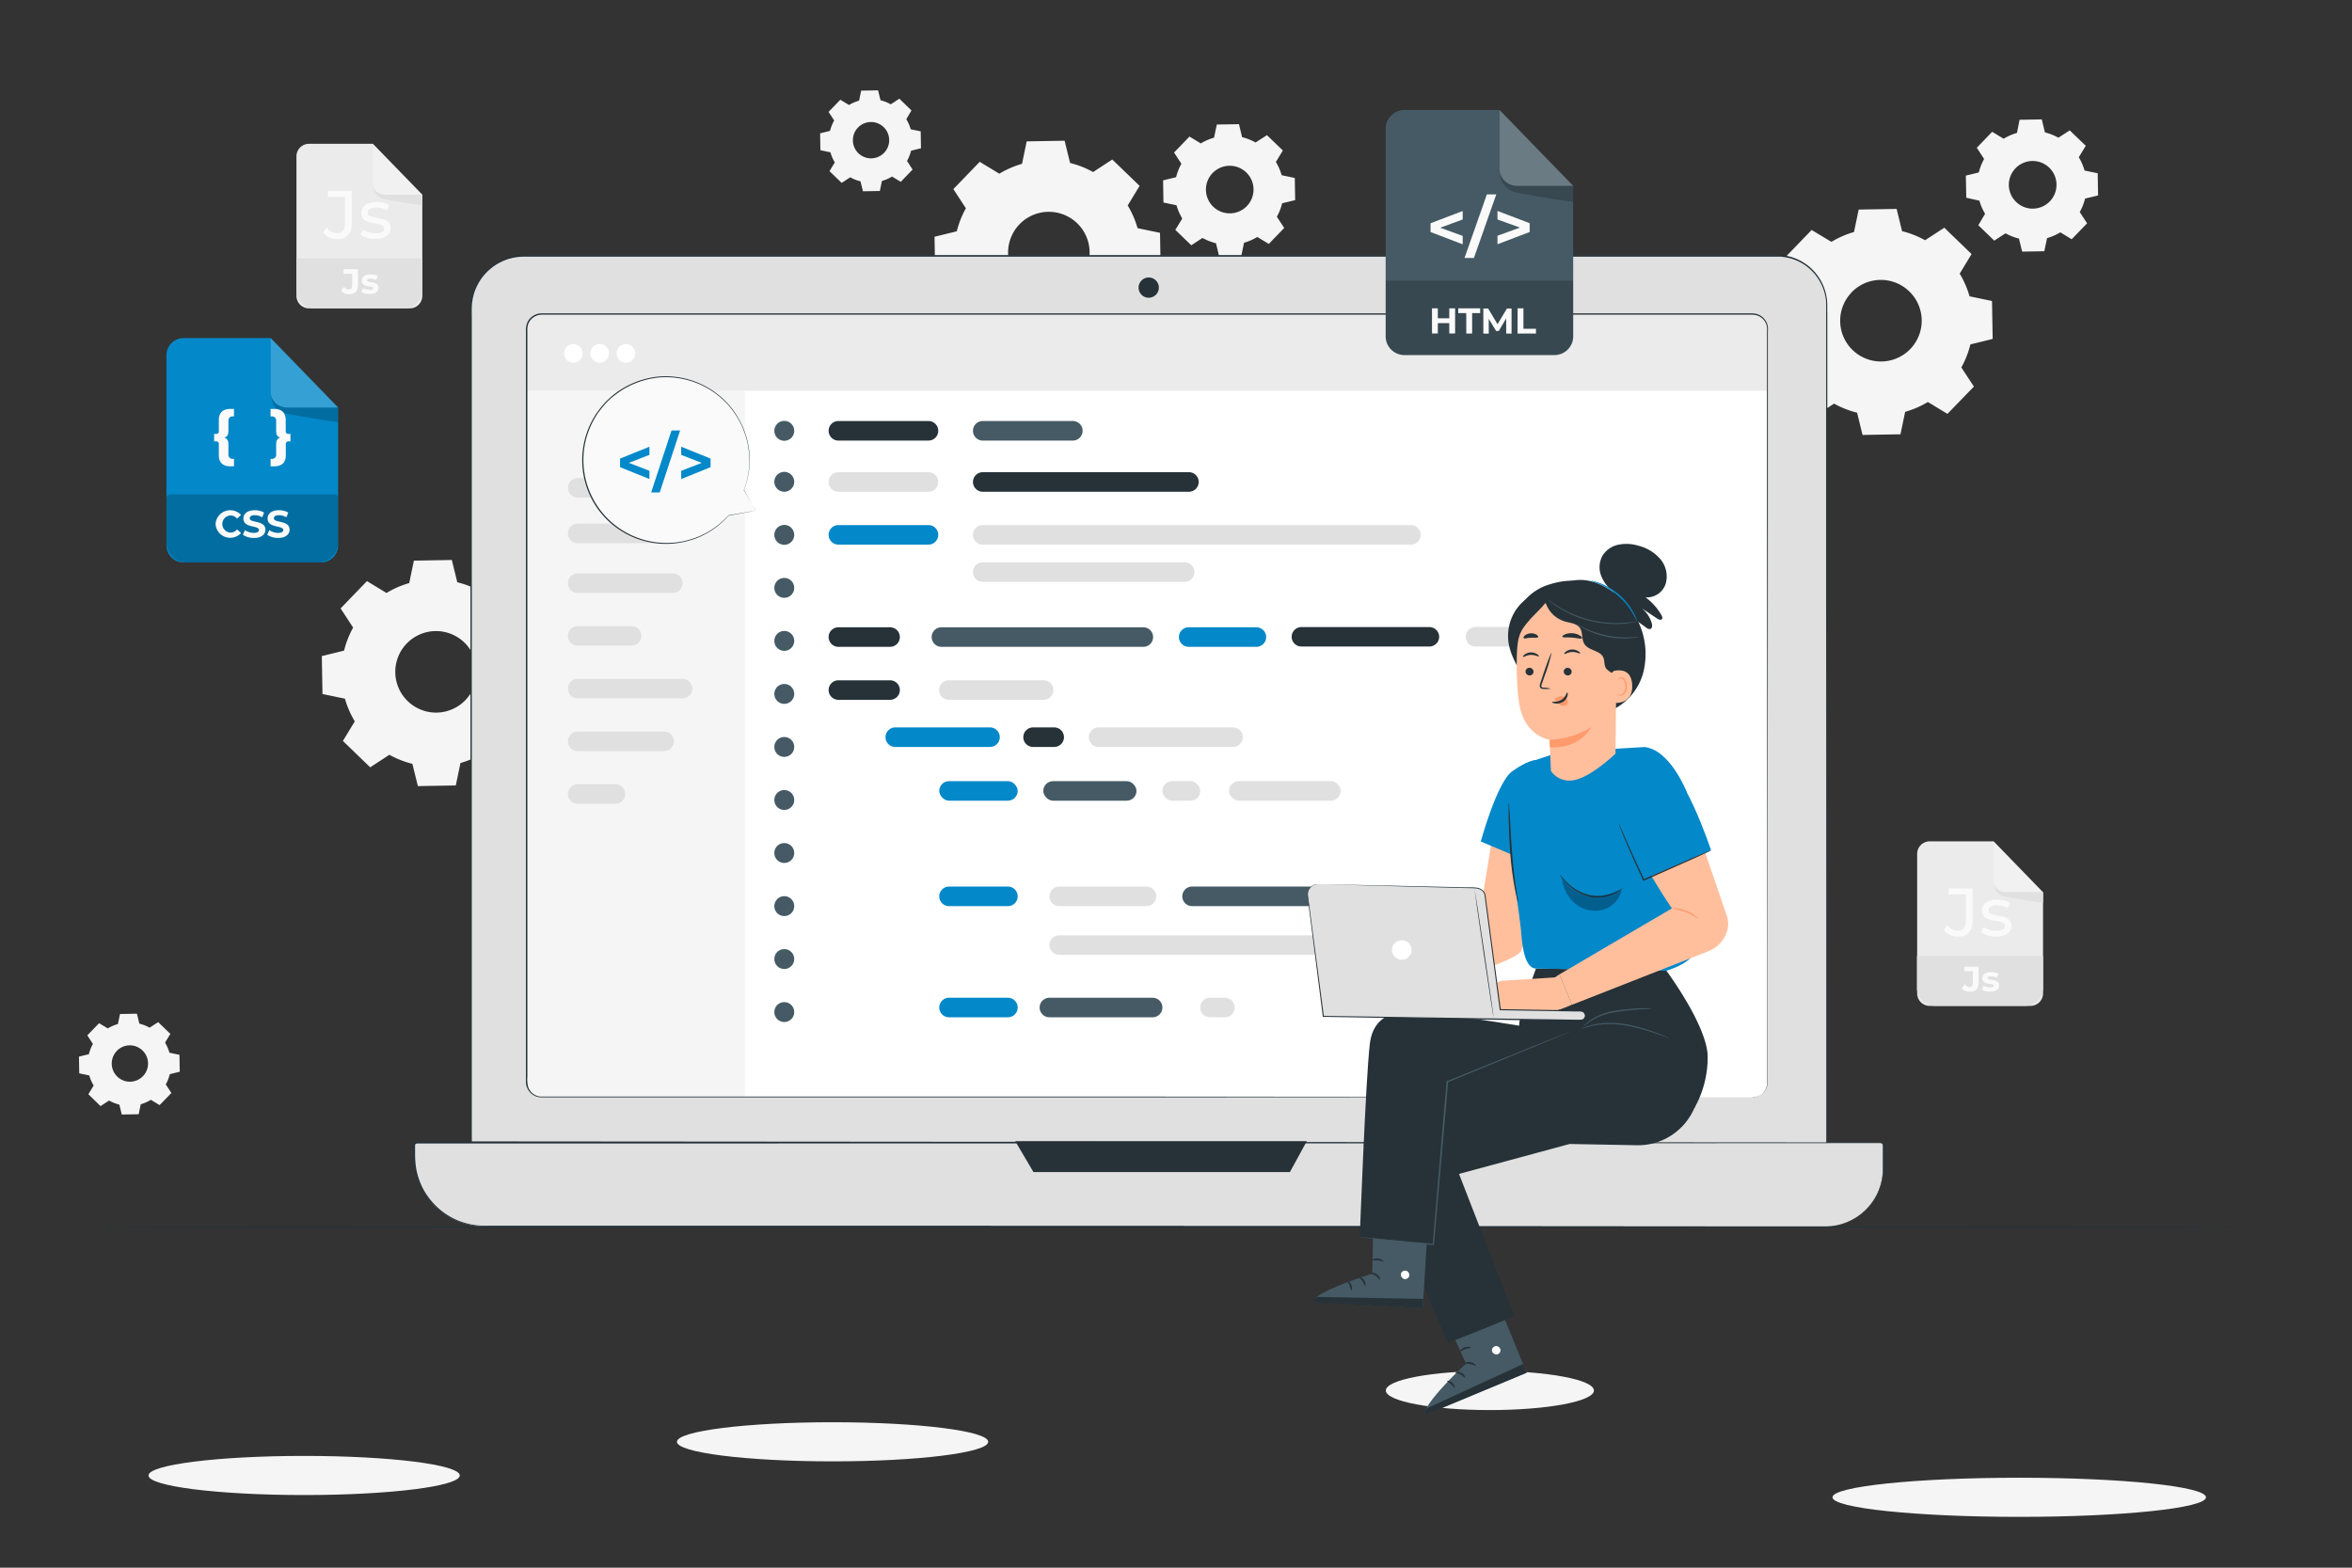 <svg xmlns="http://www.w3.org/2000/svg" viewBox="0 0 750 500"><rect x="0" y="0" width="750" height="500" fill="#333333" stroke="none"/><g id="freepik--background-complete--inject-48"><ellipse cx="265.49" cy="459.85" rx="49.63" ry="6.24" style="fill:#f5f5f5"></ellipse><path d="M146.61,470.59c0,3.44-22.22,6.24-49.63,6.24s-49.63-2.8-49.63-6.24,22.22-6.24,49.63-6.24S146.61,467.14,146.61,470.59Z" style="fill:#f5f5f5"></path><ellipse cx="475.09" cy="443.49" rx="33.18" ry="6.24" style="fill:#f5f5f5"></ellipse><path d="M703.44,477.55c0,3.45-26.66,6.24-59.55,6.24s-59.56-2.79-59.56-6.24,26.67-6.24,59.56-6.24S703.44,474.1,703.44,477.55Z" style="fill:#f5f5f5"></path><path d="M318.66,55.4a30,30,0,0,1,7.24-3.15l1.49-7.16,12.09-.21,1.75,7.1a30.06,30.06,0,0,1,7.34,2.89l6.11-4,8.71,8.41-3.79,6.25a29.69,29.69,0,0,1,3.14,7.24l7.16,1.49.21,12.1L363,88.09a29.66,29.66,0,0,1-2.89,7.34l4,6.11-8.4,8.71-6.26-3.79a29.46,29.46,0,0,1-7.23,3.14l-1.49,7.16-12.1.22-1.74-7.11a29.36,29.36,0,0,1-7.34-2.89l-6.12,4-8.7-8.4,3.79-6.25a29.73,29.73,0,0,1-3.15-7.24l-7.16-1.49L298,75.51l7.1-1.74A29.75,29.75,0,0,1,308,66.43l-4-6.12,8.41-8.7,6.25,3.79Zm6.45,16.12a13,13,0,1,0,18.36-.33A13,13,0,0,0,325.11,71.52Z" style="fill:#f5f5f5"></path><path d="M584,77.14A29.73,29.73,0,0,1,591.2,74l1.49-7.16,12.1-.21,1.74,7.1a29.75,29.75,0,0,1,7.34,2.89l6.12-4,8.7,8.41-3.79,6.25a30,30,0,0,1,3.15,7.23L635.21,96l.21,12.1-7.11,1.75a29.63,29.63,0,0,1-2.88,7.34l4,6.11L621,132l-6.25-3.79a29.69,29.69,0,0,1-7.24,3.14l-1.49,7.16-12.1.21-1.74-7.1a30.06,30.06,0,0,1-7.34-2.89l-6.11,4-8.71-8.41,3.79-6.25a29.46,29.46,0,0,1-3.14-7.23l-7.16-1.49-.22-12.1,7.11-1.74a29,29,0,0,1,2.89-7.34l-4-6.12,8.4-8.7L584,77.14Zm6.45,16.11a13,13,0,1,0,18.36-.32A13,13,0,0,0,590.41,93.25Z" style="fill:#f5f5f5"></path><path d="M123.26,189.12a29.12,29.12,0,0,1,7.23-3.15l1.49-7.16,12.1-.21,1.74,7.1a29.75,29.75,0,0,1,7.34,2.89l6.12-4L168,193l-3.79,6.25a29.66,29.66,0,0,1,3.15,7.23L174.5,208l.21,12.1-7.1,1.74a30,30,0,0,1-2.89,7.35l4,6.11L160.32,244l-6.25-3.79a29.53,29.53,0,0,1-7.24,3.14l-1.49,7.16-12.09.21-1.75-7.1a30.06,30.06,0,0,1-7.34-2.89l-6.11,4-8.71-8.41,3.79-6.25a29.63,29.63,0,0,1-3.14-7.23l-7.16-1.49-.21-12.1,7.1-1.74a29.36,29.36,0,0,1,2.89-7.34l-4-6.12,8.4-8.71,6.26,3.8Zm6.45,16.11a13,13,0,1,0,18.35-.32A13,13,0,0,0,129.71,205.23Z" style="fill:#f5f5f5"></path><path d="M270.72,33.5a13.1,13.1,0,0,1,3.22-1.4l.67-3.19,5.39-.1.78,3.17a13.26,13.26,0,0,1,3.27,1.29l2.72-1.79,3.88,3.75L289,38a13.56,13.56,0,0,1,1.4,3.23l3.19.66.09,5.4-3.16.77a13.26,13.26,0,0,1-1.29,3.27L291,54.07,287.24,58l-2.79-1.69a12.74,12.74,0,0,1-3.22,1.4l-.67,3.2-5.39.09-.78-3.17a12.85,12.85,0,0,1-3.27-1.28l-2.73,1.78-3.88-3.74,1.69-2.79a13.56,13.56,0,0,1-1.4-3.23l-3.19-.66-.1-5.39,3.17-.78A13.26,13.26,0,0,1,266,38.42l-1.79-2.73,3.75-3.88,2.79,1.69Zm2.87,7.19a5.79,5.79,0,1,0,8.18-.15A5.78,5.78,0,0,0,273.59,40.69Z" style="fill:#f5f5f5"></path><path d="M34.38,328a13.49,13.49,0,0,1,3.22-1.4l.67-3.19,5.39-.1.78,3.17a13.26,13.26,0,0,1,3.27,1.29L50.44,326l3.88,3.75-1.69,2.78a13.56,13.56,0,0,1,1.4,3.23l3.19.66.1,5.4-3.17.77a13.32,13.32,0,0,1-1.29,3.28l1.79,2.72-3.75,3.88-2.79-1.69a13.14,13.14,0,0,1-3.22,1.41l-.67,3.19-5.39.09-.77-3.16A13.17,13.17,0,0,1,34.78,351l-2.72,1.78L28.18,349l1.69-2.79A13.14,13.14,0,0,1,28.46,343l-3.19-.67L25.18,337l3.16-.78a13.26,13.26,0,0,1,1.29-3.27l-1.79-2.73,3.75-3.88L34.38,328Zm2.87,7.19a5.79,5.79,0,1,0,8.19-.15A5.78,5.78,0,0,0,37.25,335.17Z" style="fill:#f5f5f5"></path><path d="M382.9,45.75a17.57,17.57,0,0,1,4.23-1.84l.88-4.19,7.07-.12,1,4.15a17.56,17.56,0,0,1,4.3,1.69L404,43.1,409.07,48l-2.22,3.65a17.57,17.57,0,0,1,1.84,4.23l4.19.88.12,7.07-4.15,1a17.56,17.56,0,0,1-1.69,4.3l2.34,3.57-4.91,5.1-3.66-2.22a17.4,17.4,0,0,1-4.23,1.84l-.88,4.19-7.07.12-1-4.15a17.56,17.56,0,0,1-4.3-1.69l-3.57,2.34-5.1-4.92L377,69.7a17.57,17.57,0,0,1-1.84-4.23L371,64.59l-.12-7.07,4.15-1a17.56,17.56,0,0,1,1.69-4.3l-2.34-3.57,4.92-5.1,3.65,2.22Zm3.78,9.43A7.59,7.59,0,1,0,397.41,55,7.6,7.6,0,0,0,386.68,55.18Z" style="fill:#f5f5f5"></path><path d="M638.94,44.23a17.4,17.4,0,0,1,4.23-1.84L644,38.2l7.08-.12,1,4.15a17.72,17.72,0,0,1,4.3,1.69L660,41.58l5.1,4.92-2.22,3.65a17.47,17.47,0,0,1,1.84,4.24l4.19.87.12,7.08-4.15,1a17.56,17.56,0,0,1-1.69,4.3l2.34,3.58-4.92,5.09L657,74.1a17.47,17.47,0,0,1-4.24,1.84l-.87,4.19-7.08.12-1-4.15a17.56,17.56,0,0,1-4.3-1.69l-3.58,2.34-5.09-4.91L633,68.18A17.4,17.4,0,0,1,631.18,64L627,63.07,626.87,56,631,55a17.56,17.56,0,0,1,1.69-4.3l-2.34-3.57,4.91-5.1,3.66,2.22Zm3.77,9.43a7.6,7.6,0,1,0,10.74-.19A7.61,7.61,0,0,0,642.71,53.66Z" style="fill:#f5f5f5"></path><path d="M130.65,98.35H98.53a4,4,0,0,1-4-4V49.87a4,4,0,0,1,4-4H118.9L134.67,62.1V94.33A4,4,0,0,1,130.65,98.35Z" style="fill:#ebebeb"></path><path d="M94.51,82.42h40.17a0,0,0,0,1,0,0V92.63A5.72,5.72,0,0,1,129,98.35H100.23a5.72,5.72,0,0,1-5.72-5.72V82.42A0,0,0,0,1,94.51,82.42Z" style="fill:#e0e0e0"></path><path d="M108.74,92.7l1-1.22a1.8,1.8,0,0,0,1.46.87c.73,0,1.12-.44,1.12-1.3V87.31h-2.77V85.85h4.57v5.09c0,2-1,2.9-2.83,2.9A3.18,3.18,0,0,1,108.74,92.7Z" style="fill:#fafafa"></path><path d="M115.22,93.15l.58-1.26a4.12,4.12,0,0,0,2.1.58c.81,0,1.12-.21,1.12-.55,0-1-3.65,0-3.65-2.39,0-1.15,1-2,2.79-2a5.1,5.1,0,0,1,2.33.52l-.59,1.25a3.42,3.42,0,0,0-1.74-.45c-.78,0-1.12.25-1.12.56,0,1,3.65,0,3.65,2.42,0,1.12-1,1.92-2.85,1.92A5.18,5.18,0,0,1,115.22,93.15Z" style="fill:#fafafa"></path><path d="M103,74.06l1.26-1.48a3.79,3.79,0,0,0,3.17,1.8c1.71,0,2.6-1,2.6-3.08V62.77h-5.49V60.88h7.64V71.19c0,3.39-1.65,5.06-4.75,5.06A5.31,5.31,0,0,1,103,74.06Z" style="fill:#fafafa"></path><path d="M114.88,74.86l.86-1.65a7.39,7.39,0,0,0,4,1.2c1.94,0,2.74-.59,2.74-1.57,0-2.58-7.27-.35-7.27-4.93,0-2.06,1.84-3.45,4.79-3.45a8.36,8.36,0,0,1,4.19,1l-.89,1.65a6,6,0,0,0-3.32-.91c-1.82,0-2.71.67-2.71,1.59,0,2.71,7.29.5,7.29,5,0,2.08-1.91,3.41-5,3.41A8.28,8.28,0,0,1,114.88,74.86Z" style="fill:#fafafa"></path><g style="opacity:0.3"><path d="M118.9,45.85V58.36a3.74,3.74,0,0,0,3.74,3.74h12Z" style="fill:#fff"></path></g><path d="M119.07,59.46a4.15,4.15,0,0,0,3.29,4,2.88,2.88,0,0,0,.4.09c1.57.28,11.91,2.12,11.91,1.88V62.1h-12S119.64,62,119.07,59.46Z" style="fill:#e0e0e0"></path><path d="M647.46,320.82H615.34a4,4,0,0,1-4-4V272.34a4,4,0,0,1,4-4h20.37l15.77,16.25V316.8A4,4,0,0,1,647.46,320.82Z" style="fill:#ebebeb"></path><path d="M611.32,304.89h40.17a0,0,0,0,1,0,0V315.1a5.72,5.72,0,0,1-5.72,5.72H617a5.72,5.72,0,0,1-5.72-5.72V304.89A0,0,0,0,1,611.32,304.89Z" style="fill:#e0e0e0"></path><path d="M625.55,315.17l1-1.21a1.81,1.81,0,0,0,1.46.86c.73,0,1.11-.44,1.11-1.3v-3.74h-2.76v-1.46h4.57v5.1c0,1.94-1,2.89-2.83,2.89A3.16,3.16,0,0,1,625.55,315.17Z" style="fill:#fafafa"></path><path d="M632,315.62l.58-1.26a4.12,4.12,0,0,0,2.1.58c.81,0,1.11-.21,1.11-.55,0-1-3.65,0-3.65-2.39,0-1.14,1-1.95,2.8-1.95a5,5,0,0,1,2.33.53l-.59,1.24a3.53,3.53,0,0,0-1.74-.45c-.79,0-1.12.25-1.12.57,0,1,3.65,0,3.65,2.41,0,1.12-1,1.92-2.85,1.92A5.18,5.18,0,0,1,632,315.62Z" style="fill:#fafafa"></path><path d="M619.83,296.53l1.26-1.48a3.78,3.78,0,0,0,3.17,1.81c1.71,0,2.6-1.05,2.6-3.09v-8.53h-5.49v-1.89H629v10.31c0,3.39-1.65,5.06-4.75,5.06A5.28,5.28,0,0,1,619.83,296.53Z" style="fill:#fafafa"></path><path d="M631.69,297.33l.86-1.65a7.36,7.36,0,0,0,4,1.2c1.93,0,2.74-.59,2.74-1.57,0-2.58-7.28-.34-7.28-4.92,0-2.07,1.85-3.46,4.8-3.46A8.28,8.28,0,0,1,641,288l-.89,1.65a6,6,0,0,0-3.32-.92c-1.82,0-2.71.68-2.71,1.59,0,2.71,7.29.5,7.29,5,0,2.09-1.91,3.41-5,3.41A8.28,8.28,0,0,1,631.69,297.33Z" style="fill:#fafafa"></path><g style="opacity:0.3"><path d="M635.71,268.32v12.51a3.73,3.73,0,0,0,3.74,3.74h12Z" style="fill:#fff"></path></g><path d="M635.88,281.93a4.15,4.15,0,0,0,3.29,4,2.88,2.88,0,0,0,.4.09c1.57.28,11.91,2.12,11.91,1.89v-3.37h-12S636.44,284.47,635.88,281.93Z" style="fill:#e0e0e0"></path></g><g id="freepik--Floor--inject-48"><path d="M716.23,391.36c0,.15-154.13.26-344.21.26s-344.25-.11-344.25-.26,154.09-.26,344.25-.26S716.23,391.22,716.23,391.36Z" style="fill:#263238"></path></g><g id="freepik--Device--inject-48"><path d="M559.39,386.51H173.31A23.11,23.11,0,0,1,150.2,363.4v-265a16.86,16.86,0,0,1,16.85-16.85H566.57A15.93,15.93,0,0,1,582.5,97.5V363.4A23.11,23.11,0,0,1,559.39,386.51Z" style="fill:#e0e0e0"></path><path d="M559.39,386.51s.31,0,.94-.06l1.16-.07c.46,0,1-.14,1.6-.22l1-.15,1.06-.28,1.16-.3,1.22-.45a23.57,23.57,0,0,0,2.69-1.2c.47-.24.92-.55,1.41-.83l.73-.45L573,382a22.82,22.82,0,0,0,9.05-14.69c.06-.43.13-.87.19-1.31s.06-.89.09-1.34c.06-.91.07-1.84.06-2.78V356q0-6.06,0-12.9c0-36.45,0-89.19-.07-154.36q0-24.43,0-51.15V110.36c0-2.31,0-4.63,0-7V99.89c0-1.17,0-2.35,0-3.51a15.78,15.78,0,0,0-6.73-11.81A15.42,15.42,0,0,0,569,82c-.29,0-.58-.1-.88-.13l-.9,0c-.59,0-1.2,0-1.81,0H453.87l-280.33,0h-4.66c-.77,0-1.56,0-2.32,0l-1.14.06-1.14.17a6.19,6.19,0,0,0-1.12.23c-.37.09-.74.18-1.11.29a18.38,18.38,0,0,0-2.12.85,15.72,15.72,0,0,0-3.8,2.5,16.31,16.31,0,0,0-3,3.43,17.93,17.93,0,0,0-1.95,4.1,17.48,17.48,0,0,0-.73,4.48c-.05,1.52,0,3.07,0,4.6v36.59q0,36.32,0,71.52c0,46.9,0,92.13,0,135.22v16.05c0,1.34,0,2.65.14,4l.29,1.94c.13.65.32,1.28.47,1.91a23.2,23.2,0,0,0,3.4,7,22.85,22.85,0,0,0,12.45,8.71c.62.14,1.23.35,1.87.44l1.89.29c1.28.07,2.55.15,3.84.13h67.07l106.6,0,154.35.07,42,0,10.91,0,3.72,0-3.72,0-10.91,0-42,.05-154.35.08-106.6,0-59.39,0h-7.68c-1.28,0-2.58-.05-3.88-.13L169,386.3c-.65-.09-1.27-.31-1.9-.45a23.33,23.33,0,0,1-16.15-16c-.16-.65-.36-1.29-.48-1.94l-.31-2c-.09-1.34-.16-2.68-.14-4V345.87c0-43.09,0-88.32,0-135.22V102.54c0-1.54,0-3.06,0-4.61a16.79,16.79,0,0,1,2.76-8.83,16.69,16.69,0,0,1,3.07-3.53A16.49,16.49,0,0,1,159.73,83a17.13,17.13,0,0,1,2.18-.88c.38-.11.76-.2,1.14-.3a6.51,6.51,0,0,1,1.15-.23c.39-.06.78-.13,1.17-.17l1.18-.06c.79-.06,1.55,0,2.33,0h4.66l280.33,0H565.36c.61,0,1.21,0,1.83,0l.92,0c.3,0,.6.08.9.12a16.06,16.06,0,0,1,13.62,14.79c.09,1.19,0,2.36.06,3.53v10.47q0,13.88,0,27.21,0,26.69,0,51.15c0,65.17-.06,117.91-.08,154.36q0,6.84,0,12.9c0,2,0,4,0,5.86,0,.94,0,1.87-.06,2.78,0,.46,0,.91-.09,1.36s-.14.88-.2,1.31A22.86,22.86,0,0,1,573.08,382l-.71.53-.73.45c-.49.29-.95.6-1.42.83a24.48,24.48,0,0,1-2.7,1.2l-1.23.44-1.17.3-1.06.27-1,.15c-.61.08-1.14.19-1.6.21l-1.16.05Z" style="fill:#263238"></path><path d="M582.05,391.15H154.46a22.34,22.34,0,0,1-22.34-22.34v-3.48a.86.86,0,0,1,.86-.86H599.62a.85.85,0,0,1,.86.86v7.38A18.44,18.44,0,0,1,582.05,391.15Z" style="fill:#e0e0e0"></path><path d="M582.05,391.15l.63,0a13.27,13.27,0,0,0,1.86-.16,18.43,18.43,0,0,0,11.05-5.84,18.56,18.56,0,0,0,3.47-5.48,19,19,0,0,0,1.34-7.44V368c0-.73,0-1.46,0-2.21,0-.38,0-.75-.24-1s-.64-.21-1-.21L495,364.64l-343.57.07H133a.64.64,0,0,0-.28.05.61.61,0,0,0-.36.41,5.13,5.13,0,0,0,0,.71v1.56c0,1,0,2.07.09,3.09a21.14,21.14,0,0,0,1.31,6,20,20,0,0,0,2.89,5.36,22.2,22.2,0,0,0,9.45,7.4,23.31,23.31,0,0,0,5.85,1.5c2,.19,4,.15,6.06.15h36l91.22,0,154.46.05,104.13.08,28.31,0,7.37,0,2.51,0s-.85,0-2.51,0l-7.37,0-28.31,0-104.13.08-154.46.05H158c-2,0-4.06,0-6.12-.16a23.41,23.41,0,0,1-6-1.53,22.65,22.65,0,0,1-9.65-7.56,24.88,24.88,0,0,1-1.69-2.62,25.14,25.14,0,0,1-1.27-2.86,21.91,21.91,0,0,1-1.34-6.1c-.06-1-.11-2.09-.09-3.12v-1.56a5,5,0,0,1,0-.83,1.07,1.07,0,0,1,.63-.73,1.15,1.15,0,0,1,.47-.09h18.4L495,364.3l104.13.07h.59a1,1,0,0,1,.56.25.9.9,0,0,1,.29.54,3.8,3.8,0,0,1,0,.58v6.43a19.26,19.26,0,0,1-1.38,7.49,18.55,18.55,0,0,1-3.51,5.51,17.53,17.53,0,0,1-4.21,3.41,17.3,17.3,0,0,1-6.92,2.39,13.15,13.15,0,0,1-1.87.15Z" style="fill:#263238"></path><rect x="167.92" y="100.18" width="395.65" height="249.79" rx="4.81" style="fill:#fff"></rect><polygon points="323.73 363.95 329.54 373.81 411.33 373.81 416.72 363.95 323.73 363.95" style="fill:#263238"></polygon><circle cx="366.3" cy="91.73" r="3.24" style="fill:#263238"></circle><path d="M167.92,124.65H237.5a0,0,0,0,1,0,0V350a0,0,0,0,1,0,0H173.19a5.27,5.27,0,0,1-5.27-5.27V124.65A0,0,0,0,1,167.92,124.65Z" style="fill:#f5f5f5"></path><path d="M198.46,134.82a4.73,4.73,0,0,1,1.16-.5l.24-1.15,1.94,0,.27,1.14a4.59,4.59,0,0,1,1.18.46l1-.64,1.39,1.34-.6,1a4.51,4.51,0,0,1,.5,1.15l1.15.24,0,1.94-1.14.28a4.67,4.67,0,0,1-.46,1.17l.64,1-1.34,1.4-1-.61a4.73,4.73,0,0,1-1.16.5l-.24,1.15-1.94,0-.28-1.13a4.7,4.7,0,0,1-1.17-.47l-1,.65-1.4-1.35.61-1a4.73,4.73,0,0,1-.5-1.16l-1.15-.24,0-1.94,1.13-.27a4.62,4.62,0,0,1,.47-1.18l-.65-1,1.35-1.39,1,.6Zm1,2.59a2.08,2.08,0,1,0,2.94-.06A2.07,2.07,0,0,0,199.49,137.41Z" style="fill:#e0e0e0"></path><path d="M214.54,189.12H184.2a3.12,3.12,0,0,1-3.11-3.12h0a3.12,3.12,0,0,1,3.11-3.12h30.34a3.12,3.12,0,0,1,3.11,3.12h0A3.12,3.12,0,0,1,214.54,189.12Z" style="fill:#e0e0e0"></path><path d="M214.54,173.24H184.2a3.12,3.12,0,0,1-3.11-3.12h0A3.12,3.12,0,0,1,184.2,167h30.34a3.12,3.12,0,0,1,3.11,3.12h0A3.12,3.12,0,0,1,214.54,173.24Z" style="fill:#e0e0e0"></path><path d="M214.54,158.71H184.2a3.12,3.12,0,0,1-3.11-3.12h0a3.12,3.12,0,0,1,3.11-3.12h30.34a3.12,3.12,0,0,1,3.11,3.12h0A3.12,3.12,0,0,1,214.54,158.71Z" style="fill:#e0e0e0"></path><path d="M296.08,140.52H267.34a3.12,3.12,0,0,1-3.11-3.12h0a3.12,3.12,0,0,1,3.11-3.12h28.74a3.12,3.12,0,0,1,3.11,3.12h0A3.12,3.12,0,0,1,296.08,140.52Z" style="fill:#263238"></path><path d="M296.08,156.84H267.34a3.12,3.12,0,0,1-3.11-3.12h0a3.12,3.12,0,0,1,3.11-3.12h28.74a3.12,3.12,0,0,1,3.11,3.12h0A3.12,3.12,0,0,1,296.08,156.84Z" style="fill:#e0e0e0"></path><path d="M296.08,173.7H267.34a3.12,3.12,0,0,1-3.11-3.12h0a3.11,3.11,0,0,1,3.11-3.11h28.74a3.11,3.11,0,0,1,3.11,3.11h0A3.12,3.12,0,0,1,296.08,173.7Z" style="fill:#0388C9"></path><path d="M283.82,206.3H267.34a3.11,3.11,0,0,1-3.11-3.11h0a3.11,3.11,0,0,1,3.11-3.12h16.48a3.12,3.12,0,0,1,3.12,3.12h0A3.12,3.12,0,0,1,283.82,206.3Z" style="fill:#263238"></path><path d="M283.82,223.2H267.34a3.11,3.11,0,0,1-3.11-3.11h0a3.11,3.11,0,0,1,3.11-3.12h16.48a3.12,3.12,0,0,1,3.12,3.12h0A3.12,3.12,0,0,1,283.82,223.2Z" style="fill:#263238"></path><path d="M332.78,223.2H302.57a3.11,3.11,0,0,1-3.11-3.11h0a3.11,3.11,0,0,1,3.11-3.12h30.21a3.11,3.11,0,0,1,3.12,3.12h0A3.11,3.11,0,0,1,332.78,223.2Z" style="fill:#e0e0e0"></path><path d="M315.7,238.23H285.49a3.12,3.12,0,0,1-3.12-3.12h0a3.12,3.12,0,0,1,3.12-3.11H315.7a3.11,3.11,0,0,1,3.11,3.11h0A3.11,3.11,0,0,1,315.7,238.23Z" style="fill:#0388C9"></path><rect x="299.51" y="249.14" width="25.01" height="6.23" rx="3.11" style="fill:#0388C9"></rect><path d="M321.4,289H302.63a3.12,3.12,0,0,1-3.12-3.12h0a3.12,3.12,0,0,1,3.12-3.12H321.4a3.12,3.12,0,0,1,3.12,3.12h0A3.12,3.12,0,0,1,321.4,289Z" style="fill:#0388C9"></path><path d="M321.4,324.45H302.63a3.12,3.12,0,0,1-3.12-3.12h0a3.12,3.12,0,0,1,3.12-3.11H321.4a3.12,3.12,0,0,1,3.12,3.11h0A3.12,3.12,0,0,1,321.4,324.45Z" style="fill:#0388C9"></path><path d="M367.55,324.45H334.64a3.12,3.12,0,0,1-3.12-3.12h0a3.12,3.12,0,0,1,3.12-3.11h32.91a3.11,3.11,0,0,1,3.11,3.11h0A3.11,3.11,0,0,1,367.55,324.45Z" style="fill:#455a64"></path><path d="M390.58,324.45h-4.74a3.12,3.12,0,0,1-3.12-3.12h0a3.12,3.12,0,0,1,3.12-3.11h4.74a3.12,3.12,0,0,1,3.12,3.11h0A3.12,3.12,0,0,1,390.58,324.45Z" style="fill:#e0e0e0"></path><path d="M365.57,289H337.76a3.12,3.12,0,0,1-3.11-3.12h0a3.12,3.12,0,0,1,3.11-3.12h27.81a3.12,3.12,0,0,1,3.12,3.12h0A3.12,3.12,0,0,1,365.57,289Z" style="fill:#e0e0e0"></path><path d="M426.56,304.54h-88.8a3.11,3.11,0,0,1-3.11-3.11h0a3.12,3.12,0,0,1,3.11-3.12h88.8a3.12,3.12,0,0,1,3.12,3.12h0A3.12,3.12,0,0,1,426.56,304.54Z" style="fill:#e0e0e0"></path><path d="M436.82,289h-56.7a3.12,3.12,0,0,1-3.11-3.12h0a3.12,3.12,0,0,1,3.11-3.12h56.7a3.12,3.12,0,0,1,3.11,3.12h0A3.12,3.12,0,0,1,436.82,289Z" style="fill:#455a64"></path><rect x="332.68" y="249.14" width="29.72" height="6.23" rx="3.11" style="fill:#455a64"></rect><rect x="370.66" y="249.14" width="12.07" height="6.23" rx="3.11" style="fill:#e0e0e0"></rect><rect x="391.92" y="249.14" width="35.6" height="6.23" rx="3.11" style="fill:#e0e0e0"></rect><path d="M336.16,238.23h-6.73a3.12,3.12,0,0,1-3.12-3.12h0a3.12,3.12,0,0,1,3.12-3.11h6.73a3.12,3.12,0,0,1,3.12,3.11h0A3.12,3.12,0,0,1,336.16,238.23Z" style="fill:#263238"></path><path d="M393.19,238.23H350.33a3.12,3.12,0,0,1-3.12-3.12h0a3.12,3.12,0,0,1,3.12-3.11h42.86a3.12,3.12,0,0,1,3.12,3.11h0A3.12,3.12,0,0,1,393.19,238.23Z" style="fill:#e0e0e0"></path><path d="M342.11,140.52H313.37a3.12,3.12,0,0,1-3.11-3.12h0a3.12,3.12,0,0,1,3.11-3.12h28.74a3.12,3.12,0,0,1,3.11,3.12h0A3.12,3.12,0,0,1,342.11,140.52Z" style="fill:#455a64"></path><path d="M379.13,156.84H313.37a3.12,3.12,0,0,1-3.11-3.12h0a3.12,3.12,0,0,1,3.11-3.12h65.76a3.12,3.12,0,0,1,3.11,3.12h0A3.12,3.12,0,0,1,379.13,156.84Z" style="fill:#263238"></path><path d="M449.92,173.7H313.37a3.12,3.12,0,0,1-3.11-3.12h0a3.11,3.11,0,0,1,3.11-3.11H449.92a3.11,3.11,0,0,1,3.11,3.11h0A3.12,3.12,0,0,1,449.92,173.7Z" style="fill:#e0e0e0"></path><path d="M377.76,185.58H313.37a3.12,3.12,0,0,1-3.11-3.12h0a3.12,3.12,0,0,1,3.11-3.12h64.39a3.12,3.12,0,0,1,3.11,3.12h0A3.12,3.12,0,0,1,377.76,185.58Z" style="fill:#e0e0e0"></path><path d="M364.59,206.3H300.2a3.11,3.11,0,0,1-3.11-3.11h0a3.11,3.11,0,0,1,3.11-3.12h64.39a3.11,3.11,0,0,1,3.11,3.12h0A3.11,3.11,0,0,1,364.59,206.3Z" style="fill:#455a64"></path><path d="M400.63,206.3H379.05a3.12,3.12,0,0,1-3.12-3.11h0a3.12,3.12,0,0,1,3.12-3.12h21.58a3.12,3.12,0,0,1,3.12,3.12h0A3.12,3.12,0,0,1,400.63,206.3Z" style="fill:#0388C9"></path><path d="M455.8,206.2H415a3.12,3.12,0,0,1-3.12-3.12h0A3.12,3.12,0,0,1,415,200H455.8a3.12,3.12,0,0,1,3.12,3.11h0A3.12,3.12,0,0,1,455.8,206.2Z" style="fill:#263238"></path><path d="M511.28,206.2H470.51a3.11,3.11,0,0,1-3.11-3.12h0a3.11,3.11,0,0,1,3.11-3.11h40.77a3.12,3.12,0,0,1,3.12,3.11h0A3.12,3.12,0,0,1,511.28,206.2Z" style="fill:#e0e0e0"></path><path d="M201.4,205.93H184.2a3.12,3.12,0,0,1-3.11-3.12h0a3.12,3.12,0,0,1,3.11-3.12h17.2a3.12,3.12,0,0,1,3.12,3.12h0A3.12,3.12,0,0,1,201.4,205.93Z" style="fill:#e0e0e0"></path><path d="M196.25,256.36H184.2a3.11,3.11,0,0,1-3.11-3.12h0a3.11,3.11,0,0,1,3.11-3.11h12.05a3.12,3.12,0,0,1,3.12,3.11h0A3.12,3.12,0,0,1,196.25,256.36Z" style="fill:#e0e0e0"></path><path d="M217.65,222.74H184.2a3.12,3.12,0,0,1-3.11-3.12h0a3.12,3.12,0,0,1,3.11-3.12h33.45a3.12,3.12,0,0,1,3.12,3.12h0A3.12,3.12,0,0,1,217.65,222.74Z" style="fill:#e0e0e0"></path><path d="M211.78,239.55H184.2a3.12,3.12,0,0,1-3.11-3.12h0a3.11,3.11,0,0,1,3.11-3.11h27.58a3.11,3.11,0,0,1,3.12,3.11h0A3.12,3.12,0,0,1,211.78,239.55Z" style="fill:#e0e0e0"></path><path d="M253.26,137.4a3.17,3.17,0,1,1-3.17-3.16A3.17,3.17,0,0,1,253.26,137.4Z" style="fill:#455a64"></path><path d="M253.26,153.67a3.17,3.17,0,1,1-3.17-3.17A3.17,3.17,0,0,1,253.26,153.67Z" style="fill:#455a64"></path><path d="M253.26,170.58a3.17,3.17,0,1,1-3.17-3.16A3.17,3.17,0,0,1,253.26,170.58Z" style="fill:#455a64"></path><path d="M253.26,187.49a3.17,3.17,0,1,1-3.17-3.16A3.17,3.17,0,0,1,253.26,187.49Z" style="fill:#455a64"></path><path d="M253.26,204.41a3.17,3.17,0,1,1-3.17-3.17A3.16,3.16,0,0,1,253.26,204.41Z" style="fill:#455a64"></path><path d="M253.26,221.32a3.17,3.17,0,1,1-3.17-3.17A3.17,3.17,0,0,1,253.26,221.32Z" style="fill:#455a64"></path><path d="M253.26,238.23a3.17,3.17,0,1,1-3.17-3.17A3.17,3.17,0,0,1,253.26,238.23Z" style="fill:#455a64"></path><path d="M253.26,255.14a3.17,3.17,0,1,1-3.17-3.16A3.17,3.17,0,0,1,253.26,255.14Z" style="fill:#455a64"></path><path d="M253.26,272.06a3.17,3.17,0,1,1-3.17-3.17A3.17,3.17,0,0,1,253.26,272.06Z" style="fill:#455a64"></path><path d="M253.26,289a3.17,3.17,0,1,1-3.17-3.17A3.16,3.16,0,0,1,253.26,289Z" style="fill:#455a64"></path><path d="M253.26,305.88a3.17,3.17,0,1,1-3.17-3.17A3.17,3.17,0,0,1,253.26,305.88Z" style="fill:#455a64"></path><path d="M253.26,322.79a3.17,3.17,0,1,1-3.17-3.17A3.17,3.17,0,0,1,253.26,322.79Z" style="fill:#455a64"></path><path d="M173.24,99.94H558.41a5.34,5.34,0,0,1,5.34,5.34v19.36a0,0,0,0,1,0,0H167.68a0,0,0,0,1,0,0V105.5A5.56,5.56,0,0,1,173.24,99.94Z" style="fill:#ebebeb"></path><path d="M558.76,350a6.43,6.43,0,0,0,.82-.08,4.93,4.93,0,0,0,2.22-1,4.77,4.77,0,0,0,1.72-3.53v-5.64c0-8.55,0-21.15,0-37.37,0-32.46,0-79.42-.07-137.44q0-21.76,0-45.54V105.83a12.09,12.09,0,0,0,0-1.49,4.63,4.63,0,0,0-1.28-2.58,4.56,4.56,0,0,0-2.57-1.32,9.33,9.33,0,0,0-1.51-.07H531.29l-108.93,0-249.6,0a4.63,4.63,0,0,0-3.48,1.58,4.48,4.48,0,0,0-.94,1.71,6.54,6.54,0,0,0-.18,2V163q0,32.34,0,63.69v61.46q0,15.06,0,29.8v25.52a8.82,8.82,0,0,0,.35,3.47,4.58,4.58,0,0,0,4,2.81c.58,0,1.19,0,1.78,0h48.89l52.88,0,94.91,0,137.43.08,37.37.05,9.72,0,3.31,0-3.31,0-9.72,0-37.37.05-137.43.07-94.91,0H174.25c-.6,0-1.18,0-1.8,0a5,5,0,0,1-1.81-.44,5.06,5.06,0,0,1-2.55-2.64,5,5,0,0,1-.39-1.83V317.94q0-14.73,0-29.8V226.68q0-31.32,0-63.69V105.7a6.74,6.74,0,0,1,.21-2.12,4.72,4.72,0,0,1,1-1.89,5.1,5.1,0,0,1,3.84-1.75l249.6,0,108.93,0H558a10.3,10.3,0,0,1,1.56.07,5,5,0,0,1,4.17,4.22,10.16,10.16,0,0,1,0,1.55v13.51q0,23.74,0,45.54c0,58-.06,105-.08,137.44,0,16.22,0,28.82,0,37.37,0,2.13,0,4,0,5.64a4.78,4.78,0,0,1-4,4.58,3.46,3.46,0,0,1-.62.06Z" style="fill:#263238"></path><circle cx="182.84" cy="112.71" r="2.97" style="fill:#fff"></circle><circle cx="191.22" cy="112.71" r="2.97" style="fill:#fff"></circle><circle cx="199.59" cy="112.71" r="2.97" style="fill:#fff"></circle></g><g id="freepik--speech-bubble--inject-48"><path d="M241,162.88l-8.77,1.57a26.71,26.71,0,1,1,4.94-8.17h0Z" style="fill:#fafafa"></path><path d="M241,162.88s-.07-.14-.23-.42l-.71-1.27c-.65-1.13-1.6-2.8-2.82-4.95a.07.07,0,0,0-.09,0l0,0h0l.11.07a26.77,26.77,0,0,0,1.59-12.91,28.21,28.21,0,0,0-.84-4.06c-.21-.69-.48-1.37-.72-2.08a15.74,15.74,0,0,0-.9-2.08,26.36,26.36,0,0,0-5.74-7.88,26.87,26.87,0,0,0-20.71-7.19,27.31,27.31,0,0,0-11.73,4,23.63,23.63,0,0,0-2.63,1.86,13.73,13.73,0,0,0-1.22,1.07c-.39.37-.82.71-1.19,1.12a26.91,26.91,0,0,0-2.12,2.52c-.33.44-.66.88-1,1.34l-.85,1.43a26.81,26.81,0,0,0-1.34,24,26.72,26.72,0,0,0,25.27,16,29.49,29.49,0,0,0,4.39-.48,34.79,34.79,0,0,0,4-1.11,26.52,26.52,0,0,0,10.8-7.39l0,0,6.55-1.2,1.66-.32.55-.11-.58.1-1.69.28-6.51,1.12,0,0a26.54,26.54,0,0,1-10.78,7.28,36.43,36.43,0,0,1-3.94,1.09,28.85,28.85,0,0,1-4.35.45,26.5,26.5,0,0,1-25-15.9,26.43,26.43,0,0,1,1.33-23.74l.84-1.41c.31-.45.65-.89,1-1.33a24.91,24.91,0,0,1,2.09-2.48c.36-.41.79-.74,1.17-1.12a14.91,14.91,0,0,1,1.21-1,25.53,25.53,0,0,1,2.6-1.84,27.23,27.23,0,0,1,11.59-3.94,26.79,26.79,0,0,1,11.42,1.52,26.37,26.37,0,0,1,14.79,13.35,15.55,15.55,0,0,1,.89,2.07c.24.69.52,1.37.72,2.05a26.48,26.48,0,0,1-.65,16.86.06.06,0,0,0,0,.08.06.06,0,0,0,.07,0h-.1l2.87,4.88c.33.55.58,1,.75,1.27Z" style="fill:#263238"></path><path d="M207.09,145.07l-6.56,2.55,6.56,2.54v2.62L197.72,149v-2.73l9.37-3.79Z" style="fill:#0388C9"></path><path d="M214.13,137.31h2.74l-6.5,19.75h-2.73Z" style="fill:#0388C9"></path><path d="M226.59,146.26V149l-9.37,3.79v-2.62l6.55-2.54-6.55-2.55v-2.6Z" style="fill:#0388C9"></path></g><g id="freepik--file-2--inject-48"><path d="M495.67,113.24H447.86a6,6,0,0,1-6-6V41.08a6,6,0,0,1,6-6h30.32l23.47,24.19v48A6,6,0,0,1,495.67,113.24Z" style="fill:#455a64"></path><g style="opacity:0.2"><path d="M441.87,89.53h59.77a0,0,0,0,1,0,0v17.8a5.91,5.91,0,0,1-5.91,5.91H447.79a5.91,5.91,0,0,1-5.91-5.91V89.53A0,0,0,0,1,441.87,89.53Z"></path></g><g style="opacity:0.2"><path d="M478.18,35.1V53.72a5.57,5.57,0,0,0,5.56,5.57h17.91Z" style="fill:#fff"></path></g><g style="opacity:0.2"><path d="M478.42,55.36s-.23,4.51,4.91,6a5.61,5.61,0,0,0,.59.13c2.34.42,17.73,3.16,17.73,2.8v-5H483.74S479.27,59.14,478.42,55.36Z"></path></g><path d="M466.42,70l-7.17,2.63,7.17,2.61v2.69L456.17,74v-2.8l10.25-3.9Z" style="fill:#fafafa"></path><path d="M474.13,62h3L470,82.28h-3Z" style="fill:#fafafa"></path><path d="M487.77,71.18V74l-10.26,3.9V75.19l7.18-2.61L477.51,70V67.28Z" style="fill:#fafafa"></path><path d="M464,98.35v8h-1.86v-3.29h-3.65v3.29h-1.86v-8h1.86v3.17h3.65V98.35Z" style="fill:#fafafa"></path><path d="M467.55,99.87H465V98.35h7v1.52h-2.57v6.51h-1.86Z" style="fill:#fafafa"></path><path d="M480.29,106.38v-4.82l-2.37,4h-.84l-2.35-3.87v4.71H473v-8h1.53l3,5,3-5H482l0,8Z" style="fill:#fafafa"></path><path d="M483.94,98.35h1.85v6.52h4v1.51h-5.88Z" style="fill:#fafafa"></path></g><g id="freepik--file-1--inject-48"><path d="M102.34,179.39H58.55a5.48,5.48,0,0,1-5.48-5.48V113.3a5.48,5.48,0,0,1,5.48-5.48H86.32L107.82,130v43.93A5.48,5.48,0,0,1,102.34,179.39Z" style="fill:#0388C9"></path><g style="opacity:0.2"><path d="M54.31,157.68h52.28a1.24,1.24,0,0,1,1.24,1.24v14a6.48,6.48,0,0,1-6.48,6.48H59.55a6.48,6.48,0,0,1-6.48-6.48v-14A1.24,1.24,0,0,1,54.31,157.68Z"></path></g><g style="opacity:0.2"><path d="M86.32,107.82v17.06a5.1,5.1,0,0,0,5.1,5.09h16.4Z" style="fill:#fff"></path></g><g style="opacity:0.2"><path d="M86.55,126.37a5.66,5.66,0,0,0,4.49,5.5l.54.12c2.14.39,16.24,2.89,16.24,2.57V130H91.42S87.32,129.84,86.55,126.37Z"></path></g><path d="M68.74,167.14a4.69,4.69,0,0,1,8.13-2.9l-1.27,1.17a2.72,2.72,0,0,0-2.14-1,2.73,2.73,0,0,0,0,5.45,2.69,2.69,0,0,0,2.14-1L76.87,170a4.68,4.68,0,0,1-8.13-2.88Z" style="fill:#fafafa"></path><path d="M77.45,170.56l.67-1.49a5,5,0,0,0,2.81.89c1.17,0,1.64-.39,1.64-.91,0-1.6-4.95-.5-4.95-3.66,0-1.45,1.17-2.66,3.59-2.66a5.68,5.68,0,0,1,3,.76l-.6,1.5a4.72,4.72,0,0,0-2.36-.67c-1.17,0-1.62.43-1.62,1,0,1.57,5,.49,5,3.61,0,1.43-1.18,2.64-3.61,2.64A6.1,6.1,0,0,1,77.45,170.56Z" style="fill:#fafafa"></path><path d="M85.21,170.56l.67-1.49a4.92,4.92,0,0,0,2.81.89c1.16,0,1.64-.39,1.64-.91,0-1.6-5-.5-5-3.66,0-1.45,1.17-2.66,3.59-2.66a5.68,5.68,0,0,1,3,.76l-.61,1.5a4.69,4.69,0,0,0-2.36-.67c-1.16,0-1.61.43-1.61,1,0,1.57,5,.49,5,3.61,0,1.43-1.18,2.64-3.62,2.64A6.07,6.07,0,0,1,85.21,170.56Z" style="fill:#fafafa"></path><path d="M71.52,139.58c.9.27,1.32.84,1.32,2.19v3.13a1.29,1.29,0,0,0,1.42,1.45h.36v2.38H73.48c-2.44,0-3.7-1.25-3.7-3.5v-3.54a.8.8,0,0,0-.86-.92h-.64v-2.38h.64a.8.8,0,0,0,.86-.92v-3.55c0-2.24,1.26-3.5,3.7-3.5h1.14v2.39h-.36a1.29,1.29,0,0,0-1.42,1.45v3.13C72.84,138.74,72.42,139.3,71.52,139.58Z" style="fill:#fafafa"></path><path d="M92.62,138.39v2.38H92a.8.8,0,0,0-.86.92v3.54c0,2.25-1.25,3.5-3.7,3.5H86.28v-2.38h.35a1.29,1.29,0,0,0,1.43-1.45v-3.13c0-1.35.41-1.92,1.31-2.19-.9-.28-1.31-.84-1.31-2.19v-3.13a1.29,1.29,0,0,0-1.43-1.45h-.35v-2.39h1.13c2.45,0,3.7,1.26,3.7,3.5v3.55a.8.8,0,0,0,.86.92Z" style="fill:#fafafa"></path></g><g id="freepik--character-3--inject-48"><path d="M476.11,411.68l10.69,26.1-32.41,13.46c-1.09-3.17,13.09-16.35,13.09-16.35L460,418.44Z" style="fill:#455a64"></path><path d="M476.92,429.32a1.43,1.43,0,0,1,1.54,1.13,1.37,1.37,0,0,1-1.11,1.54,1.51,1.51,0,0,1-1.62-1.21,1.42,1.42,0,0,1,1.33-1.47" style="fill:#fff"></path><path d="M486.82,437.83l-1.13-2.8L455,449.17s-1.18,1.23-.59,2.17Z" style="fill:#263238"></path><path d="M466.89,434.94c.07.16.89-.1,1.88.09s1.68.67,1.8.55-.5-.94-1.7-1.14S466.79,434.81,466.89,434.94Z" style="fill:#263238"></path><path d="M464.07,437.76c0,.17.83.15,1.64.6s1.27,1.09,1.42,1-.11-1-1.14-1.54S464,437.61,464.07,437.76Z" style="fill:#263238"></path><path d="M463.83,442.63c.16,0,.05-.91-.71-1.61s-1.65-.73-1.67-.57.64.43,1.26,1S463.67,442.68,463.83,442.63Z" style="fill:#263238"></path><path d="M465.59,431c.12.12.76-.4,1.68-.71S469,430,469,429.8s-.88-.45-2-.07S465.46,430.91,465.59,431Z" style="fill:#263238"></path><path d="M461.65,428.15l-26.74-62.63s.73-10.61,2.74-13.93,61.59-21.92,61.59-21.92,15.15-3.39,25.16.41,18.59,17.08,15.83,23.46l-.09.2a19.54,19.54,0,0,1-18.28,11.52l-21.34-.4-35.27,9.55,17.61,45.37S462.38,428.32,461.65,428.15Z" style="fill:#263238"></path><path d="M455.43,389.09l-1.76,28.14-35-2c.39-3.34,18.9-9,18.9-9l.39-18.08Z" style="fill:#455a64"></path><path d="M448.46,405.31a1.45,1.45,0,0,1,.9,1.69,1.39,1.39,0,0,1-1.67.91,1.52,1.52,0,0,1-.94-1.8,1.43,1.43,0,0,1,1.84-.74" style="fill:#fff"></path><path d="M453.67,417.29l.2-3-33.76-.65s-1.6.6-1.48,1.7Z" style="fill:#263238"></path><path d="M437,406c0,.17.84.3,1.65.89s1.22,1.35,1.38,1.29,0-1.06-1-1.77S437,405.84,437,406Z" style="fill:#263238"></path><path d="M433.22,407.31c0,.16.68.49,1.22,1.25s.66,1.53.83,1.53.34-1-.35-1.88S433.24,407.14,433.22,407.31Z" style="fill:#263238"></path><path d="M430.88,411.58c.16.05.44-.79.06-1.75s-1.16-1.39-1.25-1.25.39.67.7,1.47S430.72,411.56,430.88,411.58Z" style="fill:#263238"></path><path d="M437.53,401.89c.07.16.86,0,1.83.09s1.7.47,1.79.33-.59-.8-1.73-.93S437.46,401.75,437.53,401.89Z" style="fill:#263238"></path><path d="M448.15,322.93s-10-1-11.33,9.91-3.22,61.74-3.22,61.74L457,396.92,461.53,345l37.71-15.32S454.88,321.64,448.15,322.93Z" style="fill:#263238"></path><path d="M489.8,308.89s-6.37,17-5.24,18.92,16.68,10,16.68,10l39,15.71a33,33,0,0,0,4.3-16.19c.16-9.84-13.2-27.78-13.2-27.78Z" style="fill:#263238"></path><path d="M501.11,328.83l-.18.09-.57.25-2.18.93L490,333.52l-28.35,11.66.13-.17c-.44,5.13-.92,10.67-1.41,16.4-1.17,13.4-2.26,25.75-3.11,35.52l0,.18-.17,0L440,395.31l-4.71-.52-1.23-.14-.41-.07H434l1.23.1,4.72.42,17.09,1.64-.19.15c.83-9.77,1.88-22.13,3-35.53.5-5.73,1-11.27,1.43-16.4v-.13l.12,0,28.41-11.51,8.26-3.31,2.22-.87.57-.21C501,328.84,501.11,328.82,501.11,328.83Z" style="fill:#455a64"></path><path d="M532.29,331.05a7.14,7.14,0,0,1-1.1-.32l-2.94-1a63.62,63.62,0,0,0-9.84-2.66,29,29,0,0,0-10.13,0,40.4,40.4,0,0,0-4.07,1.11,5,5,0,0,1,1-.5,17.84,17.84,0,0,1,3-.91,27.09,27.09,0,0,1,10.26-.1,55.92,55.92,0,0,1,9.88,2.8c1.23.46,2.21.86,2.89,1.14A5.44,5.44,0,0,1,532.29,331.05Z" style="fill:#455a64"></path><path d="M526.89,321.94a30,30,0,0,0-3.43-.07c-1.06.05-2.32.2-3.72.34s-2.94.3-4.53.58a21,21,0,0,0-7.74,2.72,24.25,24.25,0,0,0-2.7,2.11,2.78,2.78,0,0,1,.58-.73,12.35,12.35,0,0,1,1.95-1.64,19.84,19.84,0,0,1,7.83-2.89c1.62-.28,3.17-.43,4.57-.56s2.67-.22,3.75-.24a14.39,14.39,0,0,1,2.54.15A3.26,3.26,0,0,1,526.89,321.94Z" style="fill:#455a64"></path><path d="M452.41,304.47,471.8,292l5.12-31.52L492.47,267s-5.36,33.42-7.66,36.63-28.53,11.25-28.53,11.25Z" style="fill:#ffbf9d"></path><path d="M459.75,313.64s-7.09,2.55-8.78,3a40.88,40.88,0,0,1-6.8.26s-7.51,3.36-8,3-1.15-.71-.75-1.18,6-3.89,6-3.89l-4.13.88s-5.51,3.05-6,3-1.28-.68-1.08-1.37l.21-.7a1.4,1.4,0,0,1,.14-1.81l.51-.36-.28-.48a2.16,2.16,0,0,1,.42-2.26c1-1.11,2.95-3.53,2.95-3.53l7.29-2.95,15.06-1" style="fill:#ffbf9d"></path><path d="M458,311.1a9.49,9.49,0,0,1-.7,1,5.38,5.38,0,0,1-2.77,1.56,11.32,11.32,0,0,1-4.78-.22,16.54,16.54,0,0,0-6-.55c-.55.09-1.06.3-1.51.32a.81.81,0,0,1-.87-.64c0-.34.46-.56.89-.77l1.26-.65,4.34-2.26,2.92-1.56a5,5,0,0,0,1-.63,7.29,7.29,0,0,0-1.12.47l-3,1.42-4.39,2.16-1.27.64a6.45,6.45,0,0,0-.67.36,1,1,0,0,0-.47.82,1.25,1.25,0,0,0,1.34,1.11,12.77,12.77,0,0,0,1.57-.32,16.7,16.7,0,0,1,5.87.51,11.2,11.2,0,0,0,4.93.12,5.26,5.26,0,0,0,2.82-1.77,4,4,0,0,0,.48-.8A1.14,1.14,0,0,0,458,311.1Z" style="fill:#ff9a6c"></path><path d="M443.16,309.17a63.13,63.13,0,0,1-6.41,1.21c-.44.05-.88.08-1.3.11h-.11l0,.08a16.13,16.13,0,0,1-3.88,3.48,3.65,3.65,0,0,0,1.39-.62,10.08,10.08,0,0,0,2.84-2.57l-.16.09c.43,0,.87,0,1.32-.1a22.4,22.4,0,0,0,4.58-.94A6.32,6.32,0,0,0,443.16,309.17Z" style="fill:#ff9a6c"></path><path d="M436.79,313.32c-.08-.12-1.41.88-3.23,1.74s-3.41,1.28-3.38,1.42a7.75,7.75,0,0,0,3.58-1A7.94,7.94,0,0,0,436.79,313.32Z" style="fill:#ff9a6c"></path><path d="M537.84,252.58s-5.22-13.44-13.43-14.32l-27.22,1.62-10.92,3.68s-6,9.35-4.78,25.69c.47,6.11,3.09,23,3.44,26.67.33,3.43.69,12.9,4.87,13l41.53.68s9.42-2.44,9.92-8.07S537.84,252.58,537.84,252.58Z" style="fill:#0388C9"></path><path d="M517.39,283.28a3.5,3.5,0,0,1-.71.58,13,13,0,0,1-2.17,1.22,12.77,12.77,0,0,1-3.56,1,12.17,12.17,0,0,1-4.53-.27,15,15,0,0,1-7-4.2,17.68,17.68,0,0,1-1.59-1.91,3.83,3.83,0,0,1-.48-.78c.07-.05.8,1,2.29,2.47a15.58,15.58,0,0,0,6.87,4,12.72,12.72,0,0,0,7.86-.6C516.31,284,517.34,283.21,517.39,283.28Z" style="fill:#263238"></path><g style="opacity:0.3"><path d="M498.05,279.89a12.13,12.13,0,0,0,4.14,8.23A10,10,0,0,0,511,290.2a8.62,8.62,0,0,0,6.18-6.5,25.24,25.24,0,0,1-6.67,2.2,13,13,0,0,1-12.69-6.25l.33.37"></path></g><path d="M545.61,271.18l-21.09,9.47s-8.22-19-8.91-21.6-2.93-6.72-.48-12.06,8.44-8.24,12.36-6.79C536.66,243.59,545.61,271.18,545.61,271.18Z" style="fill:#0388C9"></path><path d="M526.6,279.35c3.85,6.58,6.55,10.37,6.55,10.37l-35.89,21.06,4,9.69,43.44-17.06a10,10,0,0,0,6.06-6.57,8.12,8.12,0,0,0,0-4.43l-7-20.4Z" style="fill:#ffbf9d"></path><path d="M541.75,293.17a30.2,30.2,0,0,0-4.22-2.28,31.37,31.37,0,0,0-4.65-1.18,9.66,9.66,0,0,1,4.81.77A9.53,9.53,0,0,1,541.75,293.17Z" style="fill:#ff9a6c"></path><path d="M545.61,271.18a2.29,2.29,0,0,0-.42.14l-1.17.47-4.26,1.81-14,6.11-1.71.75.27.1c-2.34-5-4.38-9.5-5.83-12.74-.69-1.59-1.26-2.88-1.68-3.83l-.46-1a1.61,1.61,0,0,0-.18-.35,2,2,0,0,0,.11.38c.09.24.21.61.39,1.06.35.93.88,2.25,1.57,3.89,1.39,3.27,3.39,7.77,5.71,12.8l.09.18.18-.08,1.7-.76,14-6.21,4.21-1.92,1.13-.55A1.92,1.92,0,0,0,545.61,271.18Z" style="fill:#263238"></path><path d="M469.58,316.92l8.94-4.09,17.32-1.09,1.42-1,4,9.69s-4.57,2.09-6.95,2.25L479.76,322l-7.61.67Z" style="fill:#ffbf9d"></path><path d="M420.28,282l49.86,1.22c1.61,0,3.15.83,3.36,2.44l4.86,36.43,25.68.42a1.5,1.5,0,1,1,0,3l-25.24-.41L474,325l-52-.85-5-38.45A3.28,3.28,0,0,1,420.28,282Z" style="fill:#e0e0e0"></path><path d="M420.28,282a2.63,2.63,0,0,0-.79.06,3.34,3.34,0,0,0-2.57,2.82,9.22,9.22,0,0,0,.15,2.05c.19,1.47.4,3.17.64,5.08,1,7.63,2.37,18.64,4.1,32.17l0,.13H422l79.58,1.34,2.15,0a2,2,0,0,0,1.13-.2,1.66,1.66,0,0,0,.78-.89,1.69,1.69,0,0,0-.74-2.08,2.06,2.06,0,0,0-1.12-.23l-1.05,0-8.34-.13-16-.26.19.17c-1.75-13-3.38-25.22-4.84-36.14a2.86,2.86,0,0,0-.89-1.91,3.68,3.68,0,0,0-1.9-.87,17.28,17.28,0,0,0-2-.11l-2,0-7.51-.18-13.34-.3-19-.41L422,282h-1.76l.44,0L422,282l5.08.16,19,.52,13.34.35,7.51.19,2,.05a18.1,18.1,0,0,1,2,.11,3.41,3.41,0,0,1,1.72.79,2.48,2.48,0,0,1,.79,1.72c1.44,10.92,3.06,23.09,4.79,36.14l0,.17h.17l16,.27,8.33.14h1.06a1.69,1.69,0,0,1,.92.18,1.3,1.3,0,0,1,0,2.27,1.77,1.77,0,0,1-.94.15l-2.14,0L422,324l.15.13c-1.78-13.52-3.22-24.52-4.23-32.16-.25-1.9-.48-3.59-.68-5.07a9.83,9.83,0,0,1-.17-2,3.29,3.29,0,0,1,.61-1.54,3.21,3.21,0,0,1,1.86-1.24C420,282,420.28,282,420.28,282Z" style="fill:#263238"></path><path d="M450.11,303.05a3.12,3.12,0,1,1-3.07-3.17A3.13,3.13,0,0,1,450.11,303.05Z" style="fill:#fff"></path><path d="M476.3,324.67c-.08,0-1.51-9.27-3.21-20.72s-3-20.76-2.95-20.77,1.5,9.27,3.2,20.73S476.37,324.66,476.3,324.67Z" style="fill:#263238"></path><path d="M483.54,273.19l-11.35-4.8s5.17-19,10.07-22.45,7.43-3.54,7.43-3.54Z" style="fill:#0388C9"></path><path d="M501.74,185.15c4.7-.77,8.82,1,12.77,3.72a24.19,24.19,0,0,1,9.43,25.89,18.68,18.68,0,0,1-9.22,11.37c-6.13,3.08-13.94,2-19.39-2.19a23.65,23.65,0,0,1-8.78-17.86,22.63,22.63,0,0,1,3.64-13.44,17.28,17.28,0,0,1,11.55-7.49" style="fill:#263238"></path><path d="M515,201.18c-.68-1.8-.4-3.8-.66-5.71-.59-4.19-3.95-7.57-7.85-9.22-3.63-1.54-8.07-1.23-12.46.17a16.71,16.71,0,0,0-7.85,5.07,13.16,13.16,0,0,0-2.47,11.82l21.47-3a23.76,23.76,0,0,0,6.48,4.3,4.48,4.48,0,0,0,2.24.37,2,2,0,0,0,1.68-1.37A4.23,4.23,0,0,0,515,201.18Z" style="fill:#263238"></path><path d="M515.15,240.37l.4-40.54a3.5,3.5,0,0,0-3.26-3.44l-18.71-4c-6-.42-9.67,7-9.84,13-.18,6.64-.15,14.76.81,19.68,1.92,9.88,9.58,10.88,9.58,10.88s.27,6.31.43,9.93a7.14,7.14,0,0,0,7.68,2.86C507.6,247.63,515.15,240.37,515.15,240.37Z" style="fill:#ffbf9d"></path><path d="M486.46,214.18a1.27,1.27,0,0,0,1.27,1.24,1.22,1.22,0,0,0,1.28-1.19,1.28,1.28,0,0,0-1.28-1.25A1.23,1.23,0,0,0,486.46,214.18Z" style="fill:#263238"></path><path d="M485.65,209.51c.16.16,1.1-.59,2.48-.63s2.4.61,2.54.43-.1-.37-.55-.67a3.48,3.48,0,0,0-4,.15C485.7,209.13,485.57,209.44,485.65,209.51Z" style="fill:#263238"></path><path d="M498.63,214.18a1.27,1.27,0,0,0,1.27,1.24,1.21,1.21,0,0,0,1.27-1.19A1.28,1.28,0,0,0,499.9,213,1.23,1.23,0,0,0,498.63,214.18Z" style="fill:#263238"></path><path d="M498.82,208.58c.16.16,1.11-.58,2.48-.63s2.4.61,2.54.44-.1-.37-.55-.68a3.46,3.46,0,0,0-2-.55,3.33,3.33,0,0,0-2,.71C498.87,208.21,498.74,208.51,498.82,208.58Z" style="fill:#263238"></path><path d="M494.52,219.64a10,10,0,0,0-2.24-.32c-.36,0-.69-.08-.76-.32a1.78,1.78,0,0,1,.2-1.05c.3-.85.61-1.76.94-2.7a46.72,46.72,0,0,0,2.09-7.06c-.16-.05-1.34,3-2.65,6.88-.31,1-.61,1.85-.9,2.71a2,2,0,0,0-.13,1.39.87.87,0,0,0,.59.49,2.25,2.25,0,0,0,.6.06A8.5,8.5,0,0,0,494.52,219.64Z" style="fill:#263238"></path><path d="M494.13,235.91a25.29,25.29,0,0,0,13.19-4s-3.11,7-13.09,6.41Z" style="fill:#ff9a6c"></path><path d="M498.21,203.07c.15.37,1.51.15,3.12.29s2.94.53,3.14.19c.09-.17-.15-.51-.69-.85a5.05,5.05,0,0,0-2.34-.73,5.12,5.12,0,0,0-2.43.37C498.43,202.6,498.14,202.9,498.21,203.07Z" style="fill:#263238"></path><path d="M485.84,203.5c.25.3,1.19-.06,2.32-.11s2.11.13,2.32-.2c.09-.16-.07-.47-.5-.75a3.24,3.24,0,0,0-1.91-.44,3.2,3.2,0,0,0-1.83.69C485.85,203,485.73,203.35,485.84,203.5Z" style="fill:#263238"></path><path d="M518.48,198.3c-1.92-5.71-10.37-13.52-16.37-13l-9.51,5.91a9.24,9.24,0,0,0,6.4,7c1.7.49,3.75.6,4.78,2.05s.49,3.65,1.47,5.17c1.36,2.11,5,2,6,4.24.45,1,.24,2.21.71,3.2.63,1.32,4,3,5.41,2.49s1.35-2.83,1.79-4.08a6.65,6.65,0,0,0,.13-4.42C518.67,204,519.4,201,518.48,198.3Z" style="fill:#263238"></path><path d="M513.31,216.58c0-.74.77-2.51,1.49-2.65,2-.37,5.47-.34,5.68,4.62.28,6.77-6.59,5.66-6.61,5.46S513.39,219.14,513.31,216.58Z" style="fill:#ffbf9d"></path><path d="M515.84,221.36s.12.08.32.16a1.19,1.19,0,0,0,.89,0,2.92,2.92,0,0,0,1.24-2.67,3.92,3.92,0,0,0-.4-1.68,1.36,1.36,0,0,0-.93-.87.6.6,0,0,0-.68.35c-.08.2,0,.33-.07.34s-.15-.1-.11-.39a.81.81,0,0,1,.25-.43.89.89,0,0,1,.65-.2,1.66,1.66,0,0,1,1.28,1,4,4,0,0,1,.48,1.87,3.06,3.06,0,0,1-1.6,3,1.3,1.3,0,0,1-1.09-.14C515.86,221.52,515.82,221.37,515.84,221.36Z" style="fill:#ff9a6c"></path><path d="M494.58,189.17c-.64,2.75-4.85,6.27-6.69,8.41-3.53,4.08-4.23,5.44-4.23,14.6-1.65-3.17-2.91-6.27-2.76-9.84a14.79,14.79,0,0,1,4-9.7,11.49,11.49,0,0,1,9.72-3.47" style="fill:#263238"></path><path d="M521.93,198.23a5.66,5.66,0,0,1-1.15.28,13.34,13.34,0,0,1-1.37.23c-.54.07-1.15.18-1.83.21a33,33,0,0,1-4.81,0,37.17,37.17,0,0,1-5.81-.91,36.28,36.28,0,0,1-5.57-1.91,32.56,32.56,0,0,1-4.24-2.27c-.59-.35-1.08-.72-1.52-1a13.17,13.17,0,0,1-1.11-.84,7.78,7.78,0,0,1-.89-.79,7.33,7.33,0,0,1,1,.66c.3.23.68.5,1.14.79s.95.65,1.54,1a35.92,35.92,0,0,0,4.24,2.17,39.91,39.91,0,0,0,5.51,1.86,39.13,39.13,0,0,0,5.75.93,34.93,34.93,0,0,0,4.76,0c.68,0,1.28-.09,1.82-.14s1-.11,1.38-.16A6.29,6.29,0,0,1,521.93,198.23Z" style="fill:#455a64"></path><path d="M522.62,203.09a3,3,0,0,1-.78.19,19.94,19.94,0,0,1-2.19.27,27.11,27.11,0,0,1-14.12-2.83,16.83,16.83,0,0,1-1.91-1.09,2.78,2.78,0,0,1-.65-.47c0-.06,1,.53,2.69,1.31a31.34,31.34,0,0,0,6.82,2.22,30.7,30.7,0,0,0,7.15.57C521.48,203.2,522.61,203,522.62,203.09Z" style="fill:#455a64"></path><path d="M511,177.23a7.89,7.89,0,0,1,5.09-3.51,13,13,0,0,1,6.28.31,13.61,13.61,0,0,1,7.07,4.28,8.56,8.56,0,0,1,1.71,7.87,6.28,6.28,0,0,1-6.42,4.34,18.35,18.35,0,0,1,5.08,5.69c.23.4.43.95.11,1.29s-1,.11-1.44-.18L523.54,194a9.64,9.64,0,0,1,3.18,4.81c.19.67.16,1.61-.5,1.81a1.53,1.53,0,0,1-1.21-.4l-3.51-2.53-7.4-9.3a11,11,0,0,1-3.64-5.07A7.64,7.64,0,0,1,511,177.23Z" style="fill:#263238"></path><path d="M507.32,185.23c0,.08,1.09.35,2.78,1.08a22.66,22.66,0,0,1,10.55,9.34c.93,1.59,1.34,2.66,1.42,2.63a2.69,2.69,0,0,0-.23-.78,14.75,14.75,0,0,0-.9-2A20.63,20.63,0,0,0,510.23,186a16.06,16.06,0,0,0-2.11-.66C507.61,185.24,507.33,185.19,507.32,185.23Z" style="fill:#0388C9"></path><path d="M481.09,256a5.17,5.17,0,0,1,.17,1.25c.06.93.13,2.07.22,3.41.17,2.88.35,6.85.68,11.24s.79,8.33,1.24,11.17c.22,1.42.41,2.57.55,3.36a5.23,5.23,0,0,1,.16,1.25,5.35,5.35,0,0,1-.38-1.2c-.21-.78-.46-1.92-.73-3.34a101.54,101.54,0,0,1-1.42-11.2c-.32-4.4-.45-8.38-.51-11.27,0-1.34,0-2.48,0-3.41A6,6,0,0,1,481.09,256Z" style="fill:#263238"></path><path d="M496,222.77a2.47,2.47,0,0,1,2.32-.63,2.29,2.29,0,0,1,1.44,1,1.42,1.42,0,0,1-.1,1.64,1.65,1.65,0,0,1-1.84.22,5,5,0,0,1-1.61-1.26,1.49,1.49,0,0,1-.34-.45.47.47,0,0,1,.07-.51" style="fill:#ff9a6c"></path><path d="M499.75,220.86c-.22,0-.41,1.44-1.81,2.33s-2.95.52-3,.73.32.33,1,.43a3.71,3.71,0,0,0,2.49-.52,3.26,3.26,0,0,0,1.42-2C500,221.26,499.86,220.87,499.75,220.86Z" style="fill:#263238"></path></g></svg>